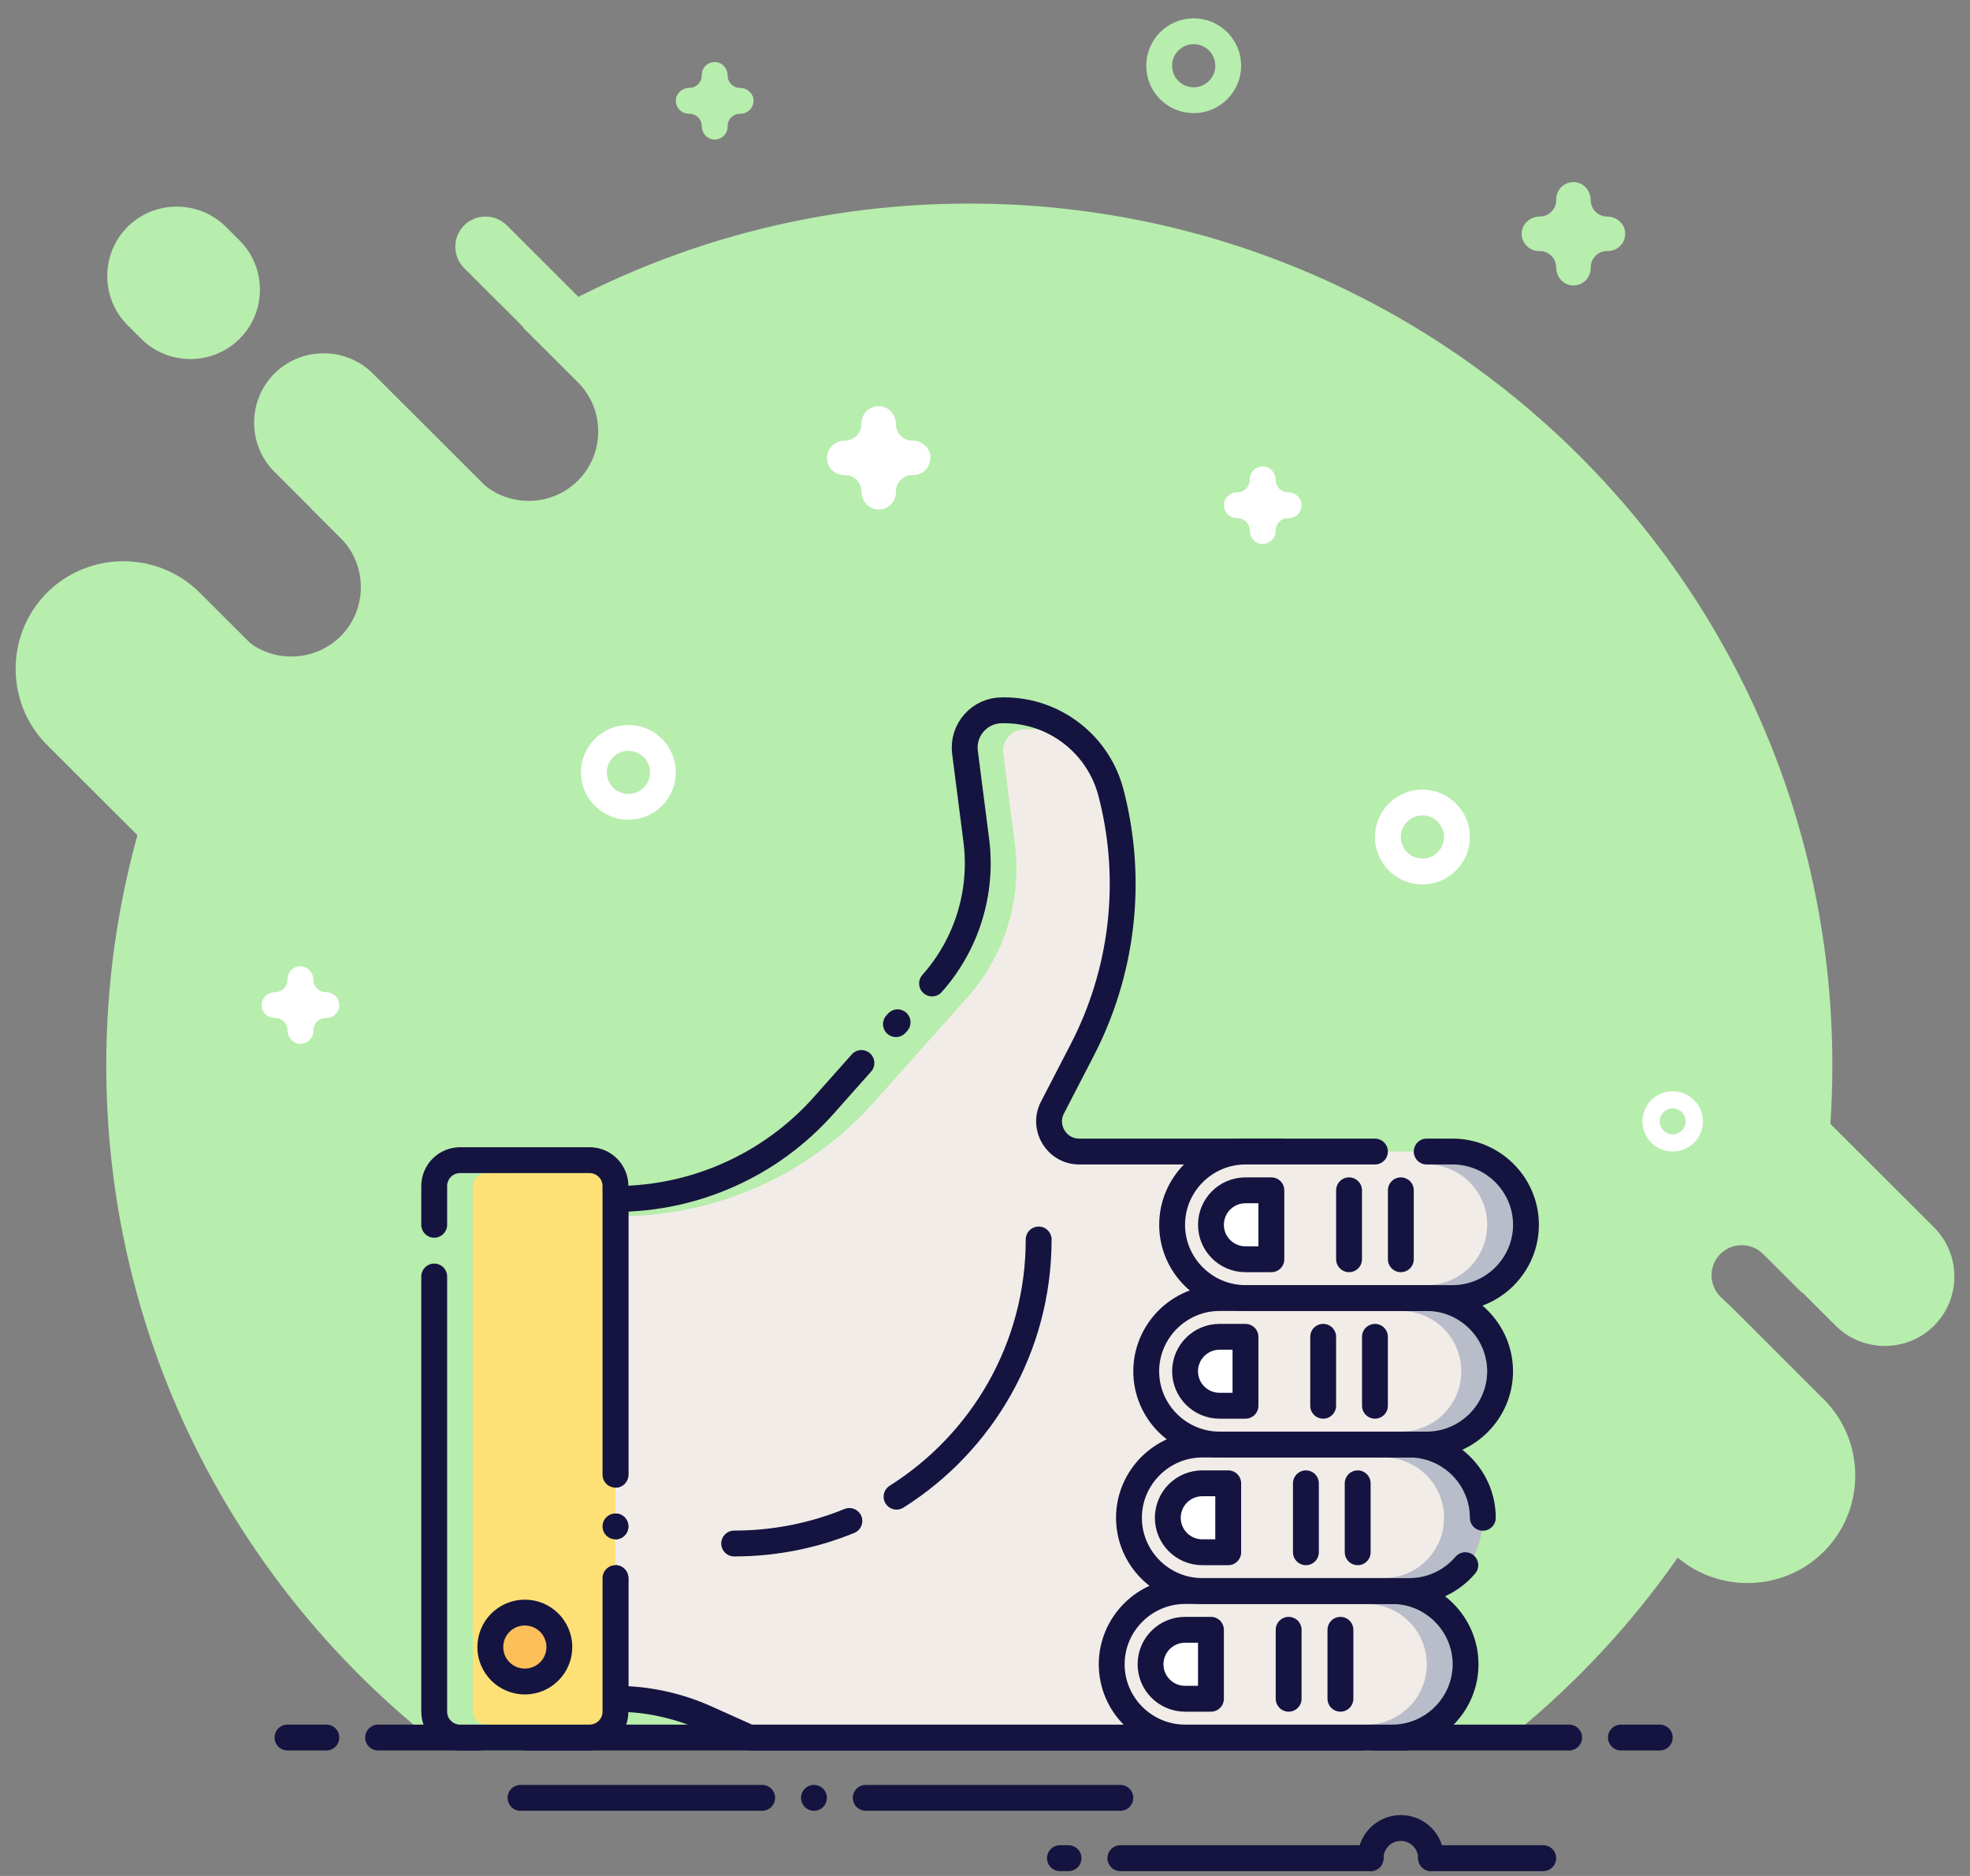 <?xml version="1.0" encoding="UTF-8"?>
<svg width="126px" height="120px" viewBox="0 0 126 120" version="1.1" xmlns="http://www.w3.org/2000/svg" xmlns:xlink="http://www.w3.org/1999/xlink">
    <rect x="0" y="0" width="126" height="120" fill="#808080" stroke="none"/>
    <!-- Generator: Sketch 57.1 (83088) - https://sketch.com -->
    <title>Testimonial Management@3x</title>
    <desc>Created with Sketch.</desc>
    <g id="Testimonial-Management" stroke="none" stroke-width="1" fill="none" fill-rule="evenodd">
        <g id="1077231_best_follow_good_like_social_icon-copy" transform="translate(1, 2)">
            <g id="circle_back" transform="translate(0, 11.022)" fill="#B7EDAD" fill-rule="nonzero">
                <path d="M109.032,69.919 C108.281,69.169 108.281,67.94 109.032,67.19 L109.032,67.19 C109.782,66.441 111.013,66.441 111.764,67.19 L114.248,69.671 C115.515,65.038 116.197,60.159 116.197,55.124 C116.197,24.679 91.484,0 60.996,0 C50.55,0 40.782,2.9 32.455,7.932 L35.963,11.435 C37.694,13.164 37.694,15.994 35.963,17.722 L35.963,17.722 C34.232,19.45 31.398,19.45 29.667,17.722 L25.149,13.21 C22.897,15.134 20.802,17.237 18.884,19.494 L20.783,21.391 C22.513,23.119 22.513,25.949 20.783,27.678 C19.052,29.406 16.218,29.406 14.487,27.678 L13.629,26.82 C8.655,35.094 5.796,44.777 5.796,55.126 C5.796,72.201 13.571,87.459 25.776,97.572 L96.217,97.572 C103.733,91.348 109.562,83.168 112.937,73.819 L109.032,69.919 Z" id="Path"></path>
                <path d="M17.625,40.48 L17.625,40.48 C14.943,43.159 10.552,43.159 7.866,40.48 L2.012,34.634 C-0.671,31.955 -0.671,27.57 2.012,24.888 L2.012,24.888 C4.695,22.209 9.086,22.209 11.771,24.888 L17.625,30.734 C20.308,33.416 20.308,37.801 17.625,40.48 Z" id="Path"></path>
                <path d="M36.068,30.362 L36.068,30.362 C34.337,32.09 31.503,32.09 29.772,30.362 L16.552,17.16 C14.821,15.432 14.821,12.601 16.552,10.873 L16.552,10.873 C18.282,9.145 21.117,9.145 22.847,10.873 L36.068,24.075 C37.801,25.806 37.801,28.634 36.068,30.362 Z" id="Path"></path>
                <path d="M14.324,8.649 L14.324,8.649 C12.594,10.377 9.759,10.377 8.029,8.649 L7.157,7.778 C5.426,6.05 5.426,3.219 7.157,1.491 L7.157,1.491 C8.887,-0.237 11.722,-0.237 13.452,1.491 L14.324,2.362 C16.058,4.093 16.058,6.921 14.324,8.649 Z" id="Path"></path>
                <path d="M39.223,11.918 L39.223,11.918 C38.472,12.667 37.241,12.667 36.49,11.918 L28.685,4.123 C27.934,3.374 27.934,2.144 28.685,1.395 L28.685,1.395 C29.436,0.645 30.667,0.645 31.417,1.395 L39.223,9.189 C39.973,9.939 39.973,11.165 39.223,11.918 Z" id="Path"></path>
                <path d="M122.702,71.779 L122.702,71.779 C120.972,73.507 118.137,73.507 116.407,71.779 L103.186,58.577 C101.455,56.849 101.455,54.018 103.186,52.29 L103.186,52.29 C104.917,50.562 107.751,50.562 109.482,52.29 L122.702,65.492 C124.433,67.221 124.433,70.048 122.702,71.779 Z" id="Path"></path>
                <path d="M115.647,86.233 L115.647,86.233 C112.965,88.912 108.574,88.912 105.888,86.233 L100.034,80.387 C97.351,77.708 97.351,73.323 100.034,70.641 L100.034,70.641 C102.717,67.962 107.108,67.962 109.793,70.641 L115.647,76.487 C118.333,79.169 118.333,83.554 115.647,86.233 Z" id="Path"></path>
            </g>
            <g id="bottom_lines" transform="translate(17.388, 109.007)" stroke="#151440" stroke-linecap="round" stroke-width="1.654">
                <path d="M2.484,0.138 L0,0.138" id="Path"></path>
                <path d="M81.973,0.138 L5.796,0.138" id="Path"></path>
                <path d="M87.769,0.138 L85.285,0.138" id="Path"></path>
                <path d="M14.904,3.996 L30.36,3.996" id="Path"></path>
                <path d="M33.672,3.996 L33.672,3.996" id="Path"></path>
                <path d="M36.984,3.996 L53.268,3.996" id="Path"></path>
                <path d="M53.268,7.855 L69.276,7.855" id="Path"></path>
                <path d="M73.14,7.855 L80.317,7.855" id="Path"></path>
                <path d="M69.276,7.855 C69.276,6.788 70.14,5.926 71.208,5.926 C72.277,5.926 73.14,6.788 73.14,7.855" id="Path"></path>
                <path d="M49.956,7.855 L49.404,7.855" id="Path"></path>
            </g>
            <path d="M46.92,109.145 L44.169,107.907 C42.344,107.086 40.365,106.664 38.364,106.664 L38.364,106.664 L38.364,74.693 L38.364,74.693 C43.454,74.693 48.303,72.515 51.681,68.714 L58.617,60.909 C60.839,58.409 61.869,55.074 61.446,51.761 C61.201,49.835 60.93,47.732 60.723,46.122 C60.541,44.697 61.653,43.435 63.091,43.435 L63.224,43.435 C66.472,43.432 69.304,45.645 70.082,48.795 L70.132,48.991 C71.476,54.435 70.8,60.179 68.225,65.159 L66.318,68.847 C65.653,70.131 66.588,71.661 68.034,71.661 L80.869,71.661 L80.869,109.145 L46.92,109.145 L46.92,109.145 Z" id="fill_arm" fill="#F2ECE8" fill-rule="nonzero"></path>
            <g id="border_left_3_" transform="translate(38.64, 43.823)" stroke="#B7EDAD" stroke-linecap="round" stroke-linejoin="round" stroke-width="1.654">
                <path d="M26.772,0 L25.9,0 C24.57,0 23.543,1.166 23.711,2.483 C23.918,4.107 24.197,6.287 24.451,8.28 C24.873,11.601 23.838,14.939 21.608,17.438 L15.624,24.147 C11.656,28.598 5.97,31.145 0,31.145 L0,31.145" id="arm_2_"></path>
            </g>
            <g id="border_left_4_" transform="translate(38.364, 43.432)" stroke="#B7EDAD" stroke-linecap="round" stroke-linejoin="round" stroke-width="1.654">
                <path d="M24.859,0 L24.727,0 C23.289,0 22.177,1.262 22.359,2.687 C22.566,4.297 22.834,6.4 23.082,8.326 C23.507,11.642 22.475,14.977 20.253,17.474 L13.317,25.28 C9.939,29.083 5.089,31.261 0,31.261 L0,31.261" id="arm_5_"></path>
            </g>
            <g id="arm_3_" transform="translate(38.226, 43.435)" stroke="#151440" stroke-linecap="round" stroke-linejoin="round" stroke-width="1.654">
                <path d="M0.138,55.512 L0.138,63.23 L0.138,63.23 C2.139,63.23 4.118,63.654 5.942,64.473 L8.694,65.71 L50.646,65.71" id="arm_9_"></path>
                <path d="M0.138,52.205 L0.138,52.205" id="arm_8_"></path>
                <path d="M15.87,22.562 L13.455,25.28 C10.077,29.08 5.227,31.258 0.138,31.258 L0.138,31.258 L0.138,48.897" id="arm_6_"></path>
                <path d="M18.183,19.958 L18.078,20.076" id="arm_4_"></path>
                <path d="M42.64,28.226 L29.805,28.226 C28.359,28.226 27.424,26.696 28.089,25.412 L29.996,21.724 C32.571,16.744 33.25,11 31.903,5.556 L31.853,5.361 C31.075,2.21 28.243,-0.003 24.995,0 L24.862,0 C23.424,0 22.312,1.262 22.494,2.687 C22.701,4.297 22.969,6.4 23.217,8.326 C23.642,11.642 22.61,14.977 20.388,17.474" id="arm_1_"></path>
            </g>
            <g id="fill_fingers" transform="translate(70.104, 71.661)" fill="#F2ECE8" fill-rule="nonzero">
                <path d="M21.804,9.371 L8.556,9.371 C5.975,9.371 3.864,7.263 3.864,4.686 L3.864,4.686 C3.864,2.108 5.975,0 8.556,0 L21.804,0 C24.385,0 26.496,2.108 26.496,4.686 L26.496,4.686 C26.496,7.263 24.385,9.371 21.804,9.371 Z" id="Path"></path>
                <path d="M20.148,18.742 L6.9,18.742 C4.319,18.742 2.208,16.634 2.208,14.057 L2.208,14.057 C2.208,11.48 4.319,9.371 6.9,9.371 L20.148,9.371 C22.729,9.371 24.84,11.48 24.84,14.057 L24.84,14.057 C24.84,16.634 22.729,18.742 20.148,18.742 Z" id="Path"></path>
                <path d="M19.044,28.113 L5.796,28.113 C3.215,28.113 1.104,26.005 1.104,23.428 L1.104,23.428 C1.104,20.851 3.215,18.742 5.796,18.742 L19.044,18.742 C21.625,18.742 23.736,20.851 23.736,23.428 L23.736,23.428 C23.736,26.005 21.625,28.113 19.044,28.113 Z" id="Path"></path>
                <path d="M17.94,37.484 L4.692,37.484 C2.111,37.484 0,35.376 0,32.799 L0,32.799 C0,30.222 2.111,28.113 4.692,28.113 L17.94,28.113 C20.521,28.113 22.632,30.222 22.632,32.799 L22.632,32.799 C22.632,35.376 20.521,37.484 17.94,37.484 Z" id="Path"></path>
            </g>
            <g id="shadow_fingers" transform="translate(86.389, 71.661)" stroke="#B9BDC9" stroke-linecap="round" stroke-width="1.654">
                <path d="M3.864,9.371 C6.456,9.371 8.556,7.274 8.556,4.686 C8.556,2.097 6.456,0 3.864,0" id="Path"></path>
                <path d="M2.208,18.742 C4.8,18.742 6.9,16.645 6.9,14.057 C6.9,11.468 4.8,9.371 2.208,9.371" id="Path"></path>
                <path d="M1.104,28.113 C3.696,28.113 5.796,26.016 5.796,23.428 C5.796,20.84 3.696,18.742 1.104,18.742" id="Path"></path>
                <path d="M1.932,28.113 C4.524,28.113 6.624,26.016 6.624,23.428 C6.624,20.84 4.524,18.742 1.932,18.742" id="Path"></path>
                <path d="M0,37.484 C2.592,37.484 4.692,35.387 4.692,32.799 C4.692,30.211 2.592,28.113 0,28.113" id="Path"></path>
            </g>
            <g id="fingers_2_" transform="translate(70.104, 71.661)" stroke="#151440" stroke-linecap="round" stroke-width="1.654">
                <path d="M20.148,0 L21.804,0 C24.385,0 26.496,2.108 26.496,4.686 L26.496,4.686 C26.496,7.263 24.385,9.371 21.804,9.371 L8.556,9.371 C5.975,9.371 3.864,7.263 3.864,4.686 L3.864,4.686 C3.864,2.108 5.975,0 8.556,0 L16.836,0" id="Path"></path>
                <path d="M20.148,18.742 L6.9,18.742 C4.319,18.742 2.208,16.634 2.208,14.057 L2.208,14.057 C2.208,11.48 4.319,9.371 6.9,9.371 L20.148,9.371 C22.729,9.371 24.84,11.48 24.84,14.057 L24.84,14.057 C24.84,16.634 22.729,18.742 20.148,18.742 Z" id="Path"></path>
                <path d="M22.616,26.459 C21.754,27.471 20.471,28.113 19.044,28.113 L5.796,28.113 C3.215,28.113 1.104,26.005 1.104,23.428 L1.104,23.428 C1.104,20.851 3.215,18.742 5.796,18.742 L19.044,18.742 C21.625,18.742 23.736,20.851 23.736,23.428 L23.736,23.428" id="Path"></path>
                <path d="M17.94,37.484 L4.692,37.484 C2.111,37.484 0,35.376 0,32.799 L0,32.799 C0,30.222 2.111,28.113 4.692,28.113 L17.94,28.113 C20.521,28.113 22.632,30.222 22.632,32.799 L22.632,32.799 C22.632,35.376 20.521,37.484 17.94,37.484 Z" id="Path"></path>
            </g>
            <g id="nails" transform="translate(72.588, 74.141)" fill="#FFFFFF" fill-rule="nonzero" stroke="#151440" stroke-linecap="round" stroke-linejoin="round" stroke-width="1.654">
                <path d="M6.072,4.41 L7.728,4.41 L7.728,0 L6.072,0 C4.852,0 3.864,0.987 3.864,2.205 L3.864,2.205 C3.864,3.423 4.852,4.41 6.072,4.41 Z" id="Path"></path>
                <path d="M4.416,13.781 L6.072,13.781 L6.072,9.371 L4.416,9.371 C3.196,9.371 2.208,10.358 2.208,11.576 L2.208,11.576 C2.208,12.794 3.196,13.781 4.416,13.781 Z" id="Path"></path>
                <path d="M3.312,23.152 L4.968,23.152 L4.968,18.742 L3.312,18.742 C2.092,18.742 1.104,19.729 1.104,20.947 L1.104,20.947 C1.104,22.165 2.092,23.152 3.312,23.152 Z" id="Path"></path>
                <path d="M2.208,32.523 L3.864,32.523 L3.864,28.113 L2.208,28.113 C0.988,28.113 0,29.1 0,30.318 L0,30.318 C0,31.536 0.988,32.523 2.208,32.523 Z" id="Path"></path>
            </g>
            <g id="folds" transform="translate(81.283, 74.141)" stroke="#151440" stroke-linecap="round" stroke-linejoin="round" stroke-width="1.654">
                <path d="M4.002,0 L4.002,4.41" id="Path"></path>
                <path d="M7.314,0 L7.314,4.41" id="Path"></path>
                <path d="M2.346,9.371 L2.346,13.781" id="Path"></path>
                <path d="M5.658,9.371 L5.658,13.781" id="Path"></path>
                <path d="M1.242,18.742 L1.242,23.152" id="Path"></path>
                <path d="M4.554,18.742 L4.554,23.152" id="Path"></path>
                <path d="M0.138,28.113 L0.138,32.523" id="Path"></path>
                <path d="M3.45,28.113 L3.45,32.523" id="Path"></path>
            </g>
            <g id="arc_1_" transform="translate(45.957, 77.286)" stroke="#151440" stroke-linecap="round" stroke-linejoin="round" stroke-width="1.654">
                <path d="M7.369,18.006 C5.095,18.935 2.608,19.448 0,19.448" id="Path"></path>
                <path d="M19.475,2.84217094e-14 C19.475,6.926 15.848,13.009 10.386,16.452" id="Path"></path>
            </g>
            <path d="M38.364,107.491 C38.364,108.403 37.622,109.145 36.708,109.145 L28.428,109.145 C27.515,109.145 26.772,108.403 26.772,107.491 L26.772,73.866 C26.772,72.953 27.515,72.212 28.428,72.212 L36.708,72.212 C37.622,72.212 38.364,72.953 38.364,73.866 L38.364,107.491 Z" id="fill_cuffs_1_" fill="#FEE176" fill-rule="nonzero"></path>
            <path d="M31.74,72.212 L30.084,72.212 C29.171,72.212 28.428,72.953 28.428,73.866 L28.428,107.491 C28.428,108.403 29.171,109.145 30.084,109.145 L32.292,109.145" id="border_left_2_" stroke="#B7EDAD" stroke-width="1.654" stroke-linecap="round" stroke-linejoin="round"></path>
            <path d="M27.6,75.244 L27.6,80.756" id="border_left_1_" stroke="#B7EDAD" stroke-width="1.654" stroke-linecap="round" stroke-linejoin="round"></path>
            <g id="cuffs_1_" transform="translate(26.772, 72.212)" stroke="#151440" stroke-linecap="round" stroke-linejoin="round" stroke-width="1.654">
                <path d="M11.592,23.428 L11.592,23.428" id="Path"></path>
                <path d="M0,4.134 L0,1.654 C0,0.741 0.742,0 1.656,0 L9.936,0 C10.85,0 11.592,0.741 11.592,1.654 L11.592,20.12" id="Path"></path>
                <path d="M11.592,26.735 L11.592,35.279 C11.592,36.191 10.85,36.933 9.936,36.933 L1.656,36.933 C0.742,36.933 0,36.191 0,35.279 L0,7.442" id="Path"></path>
            </g>
            <ellipse id="button" stroke="#151440" stroke-width="1.654" fill="#FCBF5A" fill-rule="nonzero" stroke-linecap="round" stroke-linejoin="round" cx="32.568" cy="103.357" rx="2.208" ry="2.205"></ellipse>
            <g id="circles_x2C__stars" transform="translate(15.731, 0)">
                <ellipse id="Oval" stroke="#FFFFFF" stroke-width="1.654" cx="23.461" cy="47.406" rx="2.208" ry="2.205"></ellipse>
                <ellipse id="Oval" stroke="#FFFFFF" stroke-width="1.654" cx="74.246" cy="51.541" rx="2.208" ry="2.205"></ellipse>
                <ellipse id="Oval" stroke="#FFFFFF" stroke-width="1.102" cx="90.254" cy="69.731" rx="1.38" ry="1.378"></ellipse>
                <path d="M41.625,26.184 L41.625,26.184 C41.043,26.184 40.573,25.712 40.573,25.134 L40.573,25.134 C40.573,24.558 40.157,24.042 39.582,23.984 C38.926,23.918 38.365,24.436 38.365,25.081 L38.365,25.134 C38.365,25.715 37.893,26.184 37.314,26.184 L37.314,26.184 C36.737,26.184 36.221,26.6 36.163,27.173 C36.097,27.829 36.615,28.389 37.261,28.389 L37.314,28.389 C37.896,28.389 38.365,28.86 38.365,29.439 L38.365,29.439 C38.365,30.015 38.782,30.53 39.356,30.588 C40.013,30.654 40.573,30.136 40.573,29.491 L40.573,29.439 C40.573,28.86 41.045,28.389 41.625,28.389 L41.677,28.389 C42.323,28.389 42.842,27.829 42.776,27.173 C42.718,26.6 42.202,26.184 41.625,26.184 Z" id="Path" fill="#FFFFFF" fill-rule="nonzero"></path>
                <path d="M4.102,61.463 L4.102,61.463 C3.666,61.463 3.313,61.11 3.313,60.675 L3.313,60.675 C3.313,60.245 2.998,59.856 2.571,59.812 C2.077,59.765 1.657,60.154 1.657,60.636 L1.657,60.675 C1.657,61.11 1.304,61.463 0.868,61.463 L0.868,61.463 C0.437,61.463 0.048,61.777 0.004,62.204 C-0.043,62.698 0.346,63.117 0.829,63.117 L0.868,63.117 C1.304,63.117 1.657,63.469 1.657,63.905 L1.657,63.905 C1.657,64.335 1.972,64.723 2.4,64.768 C2.894,64.817 3.313,64.429 3.313,63.946 L3.313,63.908 C3.313,63.472 3.666,63.119 4.102,63.119 L4.141,63.119 C4.624,63.119 5.013,62.7 4.964,62.207 C4.922,61.777 4.533,61.463 4.102,61.463 Z" id="Path" fill="#FFFFFF" fill-rule="nonzero"></path>
                <path d="M65.651,29.491 L65.651,29.491 C65.215,29.491 64.861,29.138 64.861,28.703 L64.861,28.703 C64.861,28.273 64.547,27.884 64.119,27.84 C63.625,27.791 63.205,28.179 63.205,28.662 L63.205,28.7 C63.205,29.136 62.852,29.488 62.416,29.488 L62.416,29.488 C61.986,29.488 61.596,29.803 61.552,30.23 C61.503,30.723 61.892,31.142 62.375,31.142 L62.413,31.142 C62.849,31.142 63.203,31.495 63.203,31.93 L63.203,31.93 C63.203,32.36 63.517,32.749 63.945,32.793 C64.439,32.843 64.859,32.454 64.859,31.972 L64.859,31.933 C64.859,31.498 65.212,31.145 65.648,31.145 L65.689,31.145 C66.173,31.145 66.562,30.726 66.512,30.233 C66.471,29.805 66.081,29.491 65.651,29.491 Z" id="Path" fill="#FFFFFF" fill-rule="nonzero"></path>
                <ellipse id="Oval" stroke="#B7EDAD" stroke-width="1.654" cx="59.617" cy="2.205" rx="2.208" ry="2.205"></ellipse>
                <path d="M30.599,3.622 L30.599,3.622 C30.163,3.622 29.809,3.269 29.809,2.833 L29.809,2.833 C29.809,2.403 29.495,2.015 29.067,1.971 C28.573,1.921 28.153,2.31 28.153,2.792 L28.153,2.831 C28.153,3.266 27.8,3.619 27.364,3.619 L27.364,3.619 C26.933,3.619 26.544,3.933 26.5,4.36 C26.45,4.854 26.839,5.273 27.322,5.273 L27.361,5.273 C27.797,5.273 28.151,5.625 28.151,6.061 L28.151,6.061 C28.151,6.491 28.465,6.879 28.893,6.924 C29.387,6.973 29.807,6.585 29.807,6.102 L29.807,6.064 C29.807,5.628 30.16,5.275 30.596,5.275 L30.637,5.275 C31.12,5.275 31.509,4.856 31.46,4.363 C31.418,3.936 31.029,3.622 30.599,3.622 Z" id="Path" fill="#B7EDAD" fill-rule="nonzero"></path>
                <path d="M86.061,11.852 L86.061,11.852 C85.479,11.852 85.01,11.38 85.01,10.801 L85.01,10.801 C85.01,10.225 84.593,9.71 84.019,9.652 C83.362,9.586 82.802,10.104 82.802,10.749 L82.802,10.801 C82.802,11.38 82.33,11.852 81.75,11.852 L81.75,11.852 C81.173,11.852 80.657,12.268 80.599,12.841 C80.533,13.497 81.052,14.057 81.698,14.057 L81.75,14.057 C82.332,14.057 82.802,14.528 82.802,15.107 L82.802,15.107 C82.802,15.683 83.218,16.198 83.792,16.256 C84.449,16.322 85.01,15.804 85.01,15.159 L85.01,15.107 C85.01,14.528 85.482,14.057 86.061,14.057 L86.114,14.057 C86.759,14.057 87.278,13.497 87.212,12.841 C87.154,12.268 86.638,11.852 86.061,11.852 Z" id="Path" fill="#B7EDAD" fill-rule="nonzero"></path>
            </g>
        </g>
    </g>
</svg>